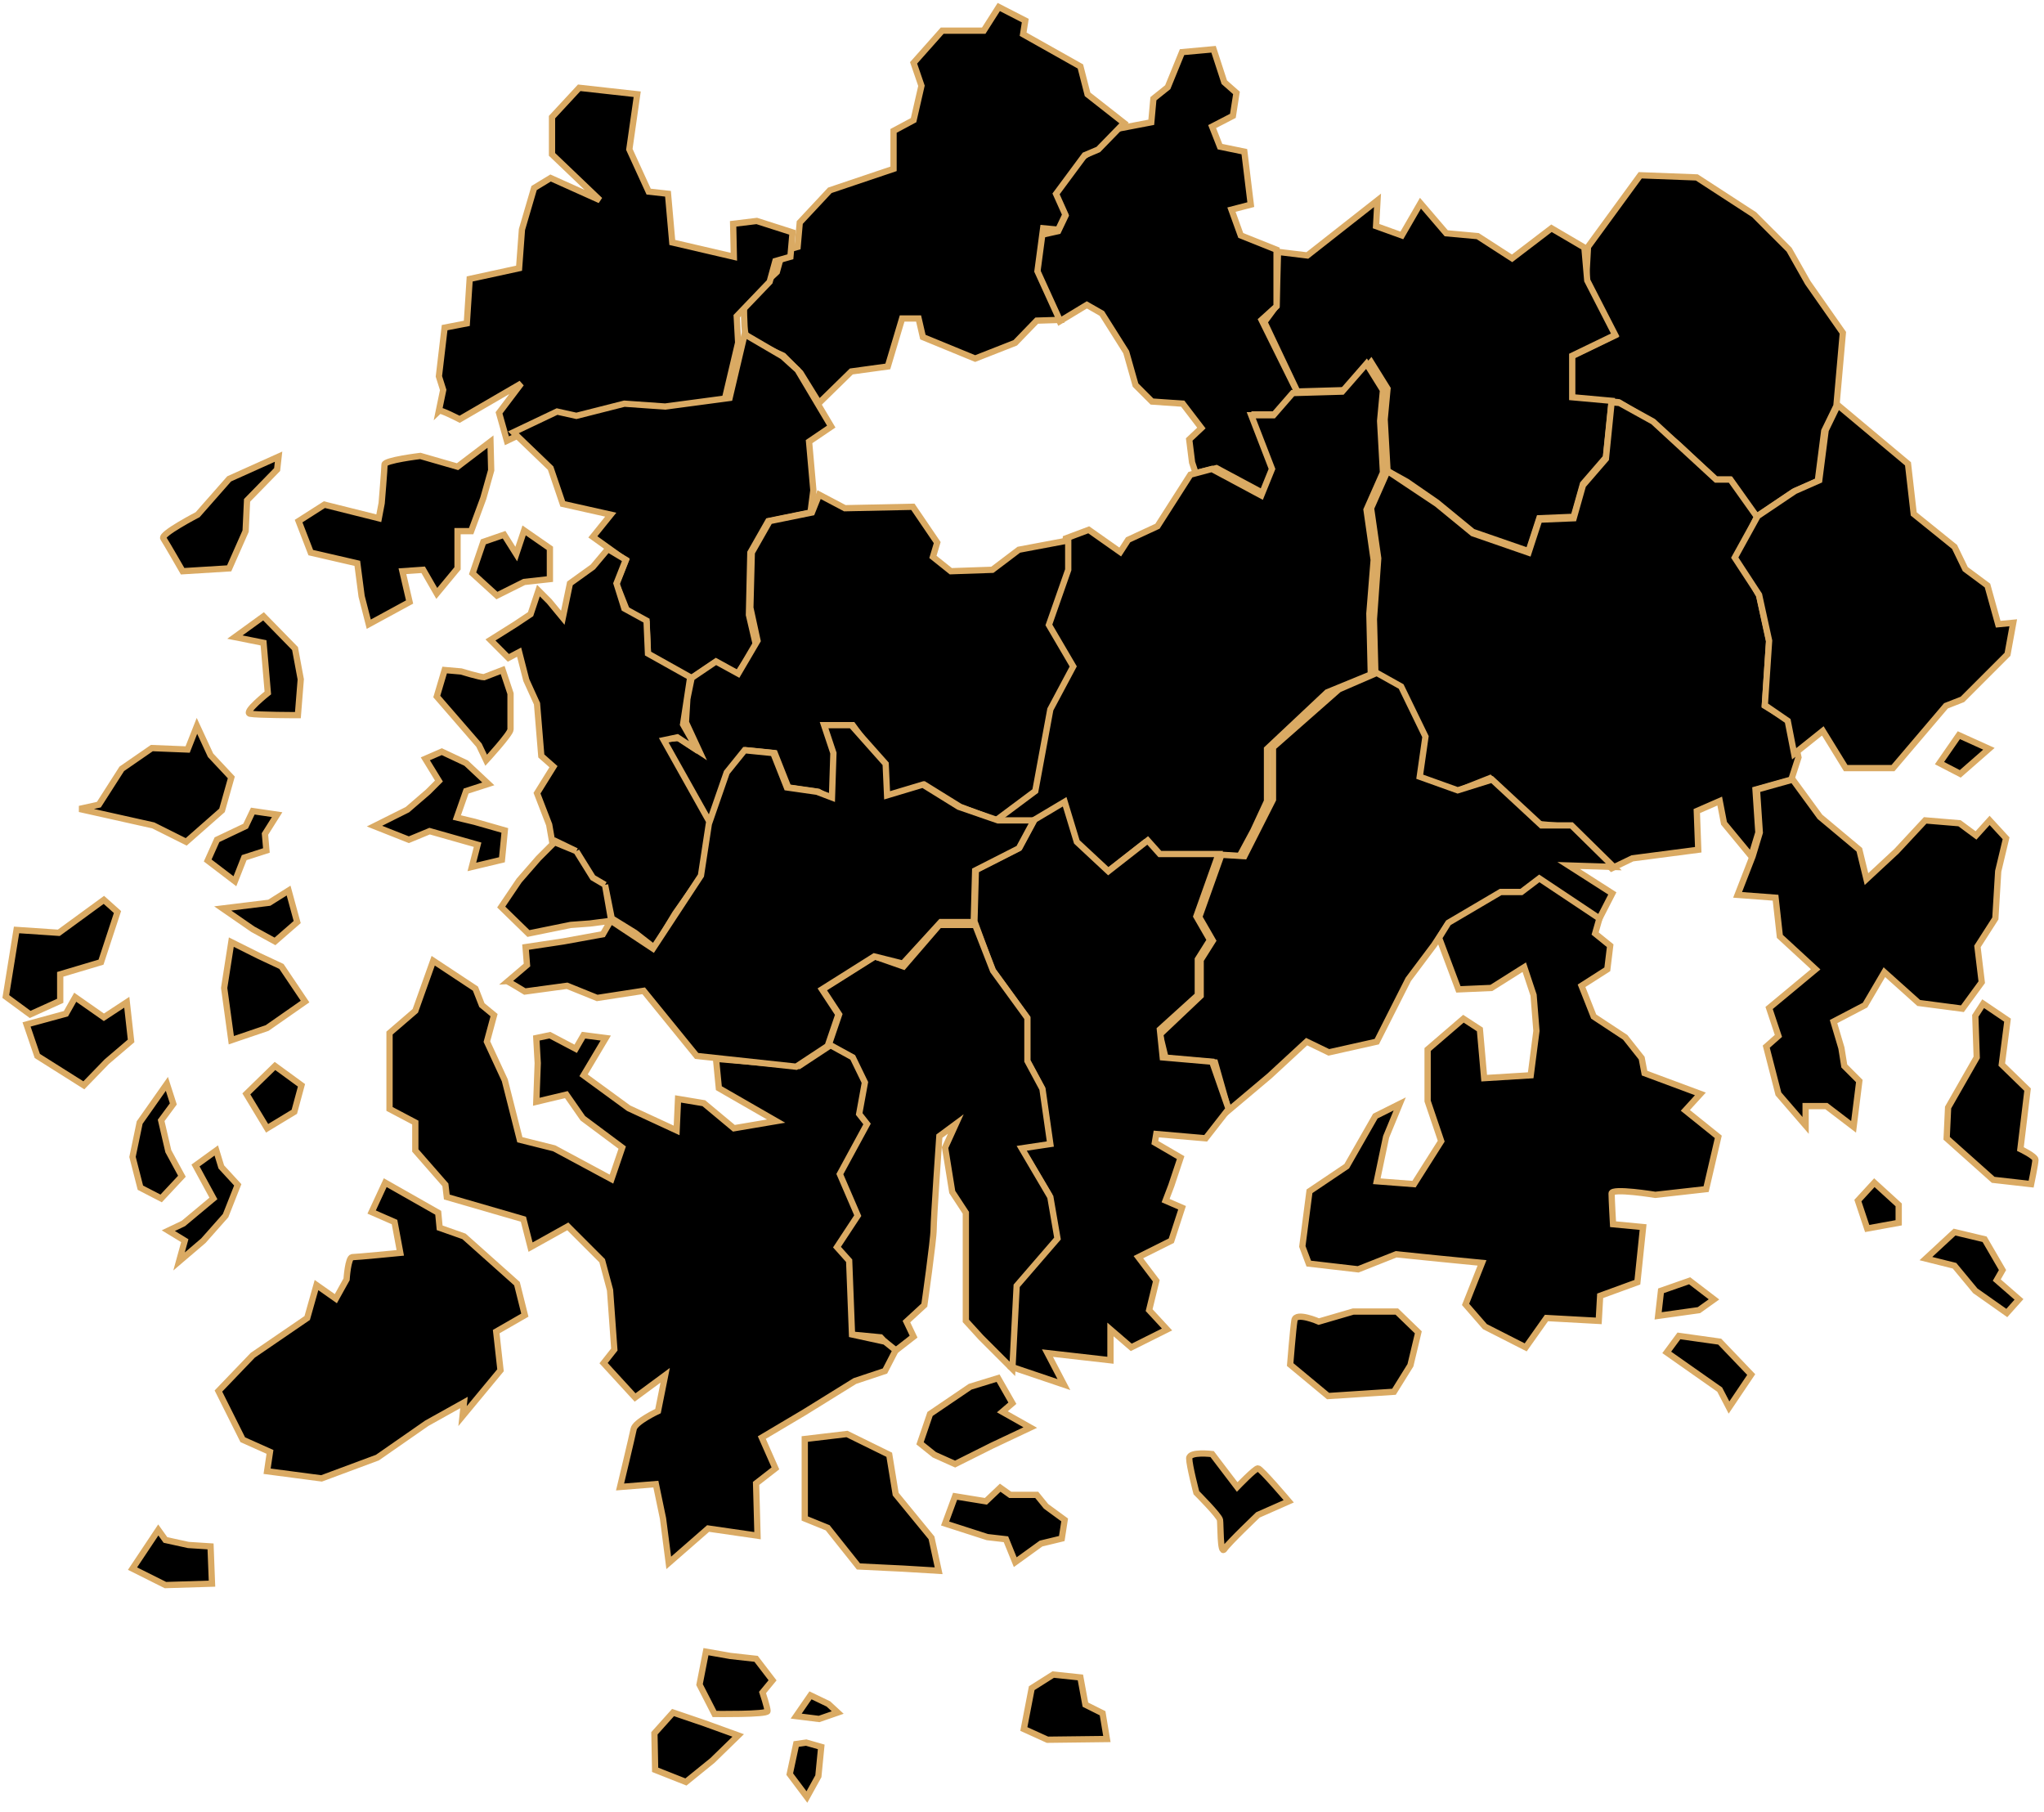 <svg width="326" height="289" viewBox="0 0 326 289" fill="none" xmlns="http://www.w3.org/2000/svg">
<g id="&#236;&#160;&#132;&#235;&#157;&#188;&#235;&#130;&#168;&#235;&#143;&#132; 1" clipPath="url(#clip0_844_3972)">
<g id="&#235;&#160;&#136;&#236;&#157;&#180;&#236;&#150;&#180; 1">
<g id="Group">
<path id="Gurye" d="M258.179 64.148L250.643 63.463V56.84L257.494 53.529L252.927 45.536L253.27 39.37L261.605 27.952L270.625 28.294L279.76 34.232L285.355 39.827L288.324 45.079L293.919 53.072L292.891 64.719L290.95 68.715L289.922 76.708L286.04 78.421L280.103 82.417L275.878 76.48H273.594L267.657 70.885L262.747 66.888L258.179 64.148Z" fill="currentColor" stroke="#DAAA63" strokeWidth="2"/>
<path id="Gokseong" d="M221.298 75.109L220.841 66.888L221.298 61.978L218.672 57.754L214.79 62.207L206.911 62.435L201.659 51.359L203.6 48.733L203.828 40.169L208.51 40.74L219.7 31.948L219.471 36.059L223.582 37.543L226.551 32.405L230.661 37.201L235.685 37.657L241.166 41.197L247.446 36.401L252.698 39.484L253.155 44.737L257.608 53.415L250.757 56.726V63.349L257.037 63.919L256.124 72.94L252.47 77.165L250.986 82.417L245.505 82.645L243.792 87.898L234.886 84.815L229.177 80.133L224.381 76.822L221.298 75.109Z" fill="currentColor" stroke="#DAAA63" strokeWidth="2"/>
<path id="Damyang" d="M194.008 74.653L201.887 78.877L203.6 74.653L200.288 66.089H203.828L206.911 62.549L201.202 51.017L203.6 48.847V39.827L197.891 37.543L196.406 33.433L199.489 32.633L198.462 24.184L194.579 23.385L193.323 20.188L196.635 18.475L197.206 14.821L195.264 13.108L193.552 7.856L188.528 8.312L186.244 13.907L183.96 15.734L183.618 19.502L178.251 20.53L175.739 23.042L172.085 25.44L167.518 31.834L169.916 34.46L168.774 36.858L165.691 37.543L165.463 43.481L169.002 51.245L173.341 48.619L175.739 49.989L179.621 56.155L181.106 61.407L183.732 64.034L188.642 64.376L191.611 68.258L189.669 70.085L190.126 73.739L190.697 75.452L194.008 74.653Z" fill="currentColor" stroke="#DAAA63" strokeWidth="2"/>
<path id="Jangseong" d="M124.928 56.726C124.928 56.726 118.99 54.1 118.876 53.186C118.648 52.273 118.648 48.276 118.648 48.276L123.9 43.367L124.814 40.055L127.211 39.37L127.554 35.488L132.35 30.35L142.512 26.924V20.873L145.709 19.16L146.965 13.679L145.709 10.025L150.276 4.887H156.899L159.297 1.119L163.522 3.288L163.179 5.458L172.314 10.596L173.456 15.049L179.279 19.616L175.168 23.841L172.999 24.755L168.431 30.921L169.916 34.232L168.774 36.63L166.376 36.401L165.463 43.252L169.002 51.017L165.349 51.131L161.923 54.671L155.529 57.183L147.193 53.757L146.508 50.788H143.882L141.598 58.439L135.775 59.238L130.637 64.262L127.668 59.466L124.928 56.726Z" fill="currentColor" stroke="#DAAA63" strokeWidth="2"/>
<path id="Yeonggwang" d="M73.311 66.867L83.131 61.158L79.591 65.839L80.847 70.292L87.812 66.981L90.895 67.666L98.546 65.725L106.196 66.182L115.331 64.811L117.728 54.649L117.5 50.424L122.753 44.944L123.666 41.632L126.064 40.947L126.406 37.065L120.697 35.238L116.929 35.695L117.043 40.947L107.224 38.663L106.539 30.899L103.456 30.556L100.373 23.82L101.629 15.028L92.38 14L88.041 18.681V24.619L95.691 31.927L87.812 28.387L85.186 29.986L83.245 36.608L82.788 42.774L74.91 44.487L74.453 51.566L70.913 52.251L70 60.016L70.685 62.185L70 65.496C70.228 65.268 73.311 66.867 73.311 66.867Z" fill="currentColor" stroke="#DAAA63" strokeWidth="2"/>
<path id="Hampyeong" d="M100.264 98.06L98.323 93.15L99.808 89.382L94.555 85.614L97.41 82.075L89.76 80.362L87.818 74.653L81.881 68.944L88.846 65.632L91.929 66.317L99.579 64.376L106.088 64.833L116.364 63.463L118.762 53.3L124.814 56.84L127.212 59.01L132.578 68.03L129.038 70.428L129.724 78.192L129.267 81.732L122.53 83.102L119.675 88.126L119.447 98.06L120.589 102.97L117.506 107.652L113.966 105.711L110.084 108.337L103.347 104.569L103.119 99.316L100.264 98.06Z" fill="currentColor" stroke="#DAAA63" strokeWidth="2"/>
<path id="Suncheon" d="M219.357 107.309L219.129 98.745L219.814 89.04L218.672 81.047L221.298 75.109L229.177 80.362L234.886 85.043L243.792 88.126L245.505 82.874L250.986 82.646L252.47 77.393L256.124 73.168L257.037 64.148L258.293 64.262L263.66 67.231L273.708 76.48H275.992L280.217 82.417L277.134 88.811L280.559 94.977L282.158 102.285L281.473 112.562L285.583 115.074L286.839 120.783L285.697 124.322L279.988 125.921L280.445 132.772L279.303 136.54L274.964 131.288L274.279 127.748L270.625 129.346L270.854 135.512L260.349 136.882L257.037 138.481L250.301 131.858L245.277 131.402L237.626 124.094L232.145 126.263L226.208 124.551L226.893 117.7L223.582 110.164L219.357 107.309Z" fill="currentColor" stroke="#DAAA63" strokeWidth="2"/>
<path id="Yeosu" d="M295.631 179.701L291.292 176.39H287.981V179.473L283.642 174.449L281.701 166.913L283.642 165.2L282.158 160.747L289.58 154.581L283.871 149.328L283.185 143.162L277.134 142.706L279.532 136.54L280.673 132.772L280.217 125.921L285.926 124.322L290.265 130.26L296.545 135.512L297.687 140.194L302.482 135.741L307.05 130.831L312.53 131.287L315.157 133.229L317.326 130.831L319.952 133.685L318.696 138.938L318.24 146.474L315.385 150.927L316.07 156.636L312.987 160.861L306.022 159.947L300.541 155.037L297.458 160.29L292.434 162.916L293.69 167.141L294.147 169.995L296.545 172.393L295.631 179.701ZM323.949 188.836L317.897 188.151L310.475 181.528L310.704 176.618L315.271 168.625L315.043 162.003L316.299 160.062L320.181 162.688L319.267 169.767L323.378 173.763L322.236 183.241C322.236 183.241 324.634 184.383 324.634 184.953C324.634 185.524 323.949 188.836 323.949 188.836ZM311.731 196.486L307.164 200.711L311.731 201.853L315.043 205.849L320.067 209.389L322.008 207.219L318.468 204.136L319.381 202.538L316.527 197.628L311.731 196.486ZM298.943 188.607L296.317 191.462L297.801 195.915L302.825 195.002V192.147L298.943 188.607Z" fill="currentColor" stroke="#DAAA63" strokeWidth="2"/>
<path id="Hwasun" d="M158 131.077L164.28 126.396L166.678 113.379L170.332 106.528L166.45 99.905L169.532 91.113L169.989 85.861L173.643 84.49L178.667 88.03L179.923 86.089L184.605 83.919L189.857 75.698L193.283 74.785L201.161 79.01L202.874 74.785L199.563 66.221H203.102L206.185 62.681L214.064 62.453L217.946 58L220.572 62.225L220.116 67.135L220.572 75.356L217.946 81.293L219.088 89.286L218.403 97.85L218.631 107.555L211.666 110.41L202.075 119.43V127.766L199.905 132.447L197.507 136.9L184.376 136.672L182.435 134.503L176.155 139.412L171.131 134.731L169.19 128.337L164.394 131.191H158V131.077Z" fill="currentColor" stroke="#DAAA63" strokeWidth="2"/>
<path id="Naju" d="M105.288 117.928L109.627 125.007L113.281 131.402L115.679 124.094L118.99 119.641L123.558 120.097L125.727 125.578L130.523 126.263L132.921 127.634L133.149 120.097L131.665 115.644H136.004L141.028 122.495L141.484 127.519L147.422 125.122L153.131 128.661L158.84 130.831L165.12 126.149L167.518 113.132L171.172 106.281L167.29 99.659L170.373 90.867V86.185L162.494 87.669L158.269 90.867L151.647 91.095L148.792 88.811L149.477 86.528L145.595 80.819L134.748 81.047L130.637 78.877L129.495 81.732L122.758 83.102L119.904 88.126L119.675 96.918L120.817 102.171L117.734 107.423L114.195 105.482L110.312 108.108L109.627 111.42L109.399 115.188L111.568 119.869L108.257 117.7L105.288 117.928Z" fill="currentColor" stroke="#DAAA63" strokeWidth="2"/>
<g id="Muan">
<path d="M78.227 102.057L81.082 104.911L82.794 103.998L83.936 108.451L85.649 112.219L86.334 120.554L88.275 122.267L85.649 126.492L87.59 131.516L88.047 134.142L91.929 135.741L94.555 139.965L96.496 141.107L97.41 146.36L101.292 148.757L104.375 151.155L107.686 145.675L112.025 139.509L113.281 131.288L105.859 118.042L108.029 117.586L111.34 119.755L108.942 115.53L110.084 107.994L103.347 104.226L103.119 98.974L99.579 97.033L98.323 93.036L99.808 89.268L96.953 87.555L94.555 90.41L90.901 93.036L89.76 98.517L87.59 95.891L85.877 94.178L84.621 97.946L82.223 99.545L78.227 102.057ZM78.227 70.428L72.975 74.424L67.037 72.712C67.037 72.712 61.328 73.397 61.328 74.082C61.328 74.767 60.871 80.248 60.871 80.248L60.414 82.646L51.737 80.476L47.626 83.102L49.567 88.126L56.989 89.839L57.674 95.091L58.816 99.545L65.324 96.005L64.183 91.095L67.494 90.867L69.663 94.635L72.975 90.638V84.701H75.144L77.085 79.448L78.341 74.995L78.227 70.428ZM80.397 85.272L77.085 86.414L75.372 91.438L79.255 94.977L83.594 92.808L87.704 92.351V87.441L83.594 84.587L82.338 88.355L80.397 85.272Z" fill="currentColor"/>
<path d="M77.199 107.994C76.514 107.994 73.546 107.081 73.546 107.081L70.919 106.852L69.663 111.077L76.4 118.842L77.542 121.239C77.542 121.239 81.424 117.015 81.424 116.33V110.62L80.168 106.852L77.199 107.994ZM85.877 136.882L82.794 140.422L79.94 144.647L84.279 148.872L91.016 147.501L94.099 147.273L97.638 146.816L96.496 141.107L94.555 139.965L91.929 135.741L88.618 134.142L85.877 136.882Z" fill="currentColor"/>
<path d="M91.929 135.741L88.047 134.142L87.59 131.516L85.649 126.492L88.275 122.267L86.334 120.554L85.649 112.219L83.936 108.451L82.794 103.998L81.082 104.911L78.227 102.057L82.223 99.545L84.621 97.946L85.877 94.178L87.59 95.891L89.76 98.517L90.901 93.036L94.555 90.41L96.953 87.555L99.808 89.268L98.323 93.036L99.579 97.033L103.119 98.974L103.347 104.226L110.084 107.994L108.942 115.53L111.34 119.755L108.029 117.586L105.859 118.042L113.281 131.288L112.025 139.509L107.686 145.675L104.375 151.155L101.292 148.757L97.41 146.36L96.496 141.107M91.929 135.741L94.555 139.965L96.496 141.107M91.929 135.741L88.618 134.142L85.877 136.882L82.794 140.422L79.94 144.647L84.279 148.872L91.016 147.501L94.099 147.273L97.638 146.816L96.496 141.107M78.227 70.428L72.975 74.424L67.037 72.712C67.037 72.712 61.328 73.397 61.328 74.082C61.328 74.767 60.871 80.248 60.871 80.248L60.414 82.646L51.737 80.476L47.626 83.102L49.567 88.126L56.989 89.839L57.674 95.091L58.816 99.545L65.324 96.005L64.183 91.095L67.494 90.867L69.663 94.635L72.975 90.638V84.701H75.144L77.085 79.448L78.341 74.995L78.227 70.428ZM80.397 85.272L77.085 86.414L75.372 91.438L79.255 94.977L83.594 92.808L87.704 92.351V87.441L83.594 84.587L82.338 88.355L80.397 85.272ZM77.199 107.994C76.514 107.994 73.546 107.081 73.546 107.081L70.919 106.852L69.663 111.077L76.4 118.842L77.542 121.239C77.542 121.239 81.424 117.015 81.424 116.33V110.62L80.168 106.852L77.199 107.994Z" stroke="#DAAA63" strokeWidth="2"/>
</g>
<path id="Boseong" d="M195.95 177.075L202.458 171.594L208.396 166.113L211.935 167.826L219.585 166.113L224.61 156.179L228.72 150.699L230.89 147.387L239.225 142.477H242.536L245.391 140.308L254.982 146.702L257.152 142.477L250.187 138.024L257.38 138.253L250.643 131.63H245.848L237.969 124.322L232.488 126.035L226.436 123.866L227.35 117.471L223.468 109.479L219.585 107.309L213.534 109.935L203.029 119.184V127.519L198.462 136.54L194.808 136.312L191.268 146.245L193.438 150.014L191.496 153.096V158.806L184.988 164.971L185.902 168.74L193.78 169.425L195.95 177.075Z" fill="currentColor" stroke="#DAAA63" strokeWidth="2"/>
<path id="Goheung" d="M207.71 198.77L208.852 189.978L214.79 185.981L219.357 177.988L223.239 176.047L221.07 181.3L219.585 188.379L225.523 188.836L229.862 181.985L227.692 175.59V167.369L233.402 162.459L236.028 164.172L236.713 171.937L244.135 171.48L245.048 164.401L244.591 158.691L243.107 154.238L237.855 157.55L232.602 157.778L229.519 149.557L231.004 147.159L239.339 142.249H242.65L245.505 140.08L255.096 146.474L254.411 148.872L256.809 150.813L256.352 154.581L252.242 157.207L254.183 162.117L259.207 165.428L261.833 168.74L262.29 171.137L271.196 174.449L268.798 177.075L274.051 181.3L272.11 189.635L264.003 190.548C264.003 190.548 257.037 189.407 257.037 190.32C257.037 191.234 257.266 195.23 257.266 195.23L262.061 195.687L261.148 204.479L255.21 206.648L254.982 210.645L246.647 210.188L243.335 214.869L236.827 211.558L233.744 208.018L236.37 201.396L229.405 200.711L222.668 200.026L216.617 202.423L208.738 201.51L207.71 198.77ZM222.783 209.16H215.817L210.337 210.759C210.337 210.759 206.683 209.16 206.454 210.53C206.226 211.901 205.769 217.61 205.769 217.61L211.821 222.634L222.326 221.949L224.952 217.724L226.208 212.472L222.783 209.16ZM269.483 204.25L264.916 205.849L264.459 209.845L270.968 208.932L273.366 207.219L269.483 204.25ZM274.279 213.956L267.771 213.043L265.83 215.669L274.279 221.606L275.763 224.461L279.303 219.208L274.279 213.956Z" fill="currentColor" stroke="#DAAA63" strokeWidth="2"/>
<path id="Jangheung" d="M162.836 183.012L167.404 182.327L166.148 173.535L163.75 169.082V162.231L158.269 154.695L155.415 146.931L155.643 138.709L162.608 135.17L165.006 130.717L169.802 127.862L171.743 134.256L176.767 138.938L183.047 134.028L184.988 136.197H194.351L190.811 146.131L192.981 149.899L191.04 152.982V158.691L184.988 164.172L185.445 168.625L193.323 169.31L195.95 176.847L192.296 181.528L184.417 180.843L184.189 182.213L188.299 184.611L186.815 189.064L185.901 191.462L188.528 192.604L186.815 197.856L181.562 200.482L184.417 204.25L183.275 208.932L186.13 212.015L180.421 214.869L177.109 212.015V216.925L167.061 215.783L169.687 220.807L161.238 217.952L161.923 204.707L168.431 197.171L167.29 190.549L162.836 183.012Z" fill="currentColor" stroke="#DAAA63" strokeWidth="2"/>
<path id="Gangjin" d="M142.626 215.555L145.709 213.157L144.567 210.759L147.422 208.133C147.422 208.133 148.906 197.742 148.906 196.029C148.906 194.316 149.82 181.185 149.82 181.185L152.446 179.244L150.733 183.012L151.875 190.092L154.044 193.403V210.645L156.442 213.271L161.466 218.295L162.151 205.05L168.66 197.514L167.518 190.891L162.951 183.127L167.518 182.441L166.262 173.649L163.864 169.196V162.345L158.383 154.809L155.529 147.501H149.82L144.11 154.124L139.543 152.526L131.208 157.778L133.834 161.774L132.121 166.798L135.661 168.74L137.602 172.736L136.689 177.76L137.83 179.701L133.72 187.237L136.574 193.86L133.263 198.884L135.204 201.053L135.661 212.814L140.457 213.271L142.626 215.555Z" fill="currentColor" stroke="#DAAA63" strokeWidth="2"/>
<path id="Haenam" d="M75.829 157.664L69.092 153.211L66.238 161.204L62.127 164.743V176.847L66.238 179.016V183.469L71.034 188.95L71.262 190.891L83.479 194.431L84.621 198.884L90.559 195.573L96.04 201.053L97.296 205.735L97.981 215.212L96.268 217.382L101.292 222.862L106.088 219.323L104.946 225.032C104.946 225.032 101.292 226.745 101.064 227.886C100.835 229.028 98.894 237.135 98.894 237.135L104.603 236.678L105.745 242.159L106.659 249.239L112.939 243.758L120.817 244.9L120.589 236.564L123.672 234.166L121.502 229.257L128.239 225.26L136.346 220.236L141.142 218.638L142.855 215.326L141.142 213.956L135.889 212.814L135.433 201.053L133.492 198.884L136.803 193.86L133.948 187.237L138.287 179.244L137.031 177.646L137.945 172.622L136.004 168.625L132.464 166.684L127.44 169.996L114.195 168.854L114.651 173.535L123.786 178.788L117.049 179.93L112.254 175.933L108.143 175.248L107.915 180.272L100.264 176.732L93.071 171.48L96.611 165.542L93.071 165.086L91.815 167.255L87.704 165.086L85.535 165.542L85.763 169.539L85.535 175.705L90.33 174.563L92.957 178.331L99.237 183.012L97.524 188.037L88.389 183.127L82.909 181.756L80.511 172.279L77.656 166.113L78.798 161.889L76.857 160.29L75.829 157.664Z" fill="currentColor" stroke="#DAAA63" strokeWidth="2"/>
<g id="Jindo">
<path d="M61.442 188.607L59.273 193.289L62.926 194.887L63.84 199.797C63.84 199.797 56.875 200.482 56.19 200.482C55.505 200.482 55.276 204.022 55.276 204.022L53.563 207.105L50.48 204.935L48.996 210.188L40.318 216.125L34.837 221.834L38.72 229.599L43.059 231.54L42.602 234.623L51.28 235.765L60.186 232.453L68.065 226.973L74.002 223.661L73.774 225.831L79.826 218.523L79.14 212.357L83.708 209.731L82.452 204.707L74.002 197.171L70.12 195.801L69.892 193.403L61.442 188.607ZM26.388 245.584L25.246 243.986L21.136 250.152L26.388 252.778L33.81 252.55L33.581 246.612L30.042 246.384L26.388 245.584Z" fill="currentColor"/>
<path d="M61.442 188.607L59.273 193.289L62.926 194.887L63.84 199.797C63.84 199.797 56.875 200.482 56.19 200.482C55.505 200.482 55.276 204.022 55.276 204.022L53.563 207.105L50.48 204.935L48.996 210.188L40.318 216.125L34.837 221.834L38.72 229.599L43.059 231.54L42.602 234.623L51.28 235.765L60.186 232.453L68.065 226.973L74.002 223.661L73.774 225.831L79.826 218.523L79.14 212.357L83.708 209.731L82.452 204.707L74.002 197.171L70.12 195.801L69.892 193.403L61.442 188.607Z" fill="currentColor"/>
<path d="M26.388 245.584L25.246 243.986L21.136 250.152L26.388 252.778L33.81 252.55L33.581 246.612L30.042 246.384L26.388 245.584Z" fill="currentColor"/>
<path d="M61.442 188.607L59.273 193.289L62.926 194.887L63.84 199.797C63.84 199.797 56.875 200.482 56.19 200.482C55.505 200.482 55.276 204.022 55.276 204.022L53.563 207.105L50.48 204.935L48.996 210.188L40.318 216.125L34.837 221.834L38.72 229.599L43.059 231.54L42.602 234.623L51.28 235.765L60.186 232.453L68.065 226.973L74.002 223.661L73.774 225.831L79.826 218.523L79.14 212.357L83.708 209.731L82.452 204.707L74.002 197.171L70.12 195.801L69.892 193.403L61.442 188.607Z" fill="currentColor"/>
<path d="M26.388 245.584L25.246 243.986L21.136 250.152L26.388 252.778L33.81 252.55L33.581 246.612L30.042 246.384L26.388 245.584Z" fill="currentColor"/>
<path d="M61.442 188.607L59.273 193.289L62.926 194.887L63.84 199.797C63.84 199.797 56.875 200.482 56.19 200.482C55.505 200.482 55.276 204.022 55.276 204.022L53.563 207.105L50.48 204.935L48.996 210.188L40.318 216.125L34.837 221.834L38.72 229.599L43.059 231.54L42.602 234.623L51.28 235.765L60.186 232.453L68.065 226.973L74.002 223.661L73.774 225.831L79.826 218.523L79.14 212.357L83.708 209.731L82.452 204.707L74.002 197.171L70.12 195.801L69.892 193.403L61.442 188.607ZM26.388 245.584L25.246 243.986L21.136 250.152L26.388 252.778L33.81 252.55L33.581 246.612L30.042 246.384L26.388 245.584Z" stroke="#DAAA63" strokeWidth="2"/>
</g>
<path id=" Wando" d="M128.353 229.485L135.09 228.686L141.827 231.997L142.854 238.277L148.564 245.242L149.705 250.495L143.996 250.152L136.917 249.809L132.007 243.644L128.353 242.159V229.485ZM159.183 219.779L154.729 221.149L148.335 225.488L146.737 230.17L149.02 231.997L152.332 233.481L158.269 230.513L164.321 227.658L159.868 225.146L161.466 223.776L159.183 219.779ZM159.525 237.249L157.241 239.419L152.332 238.619L150.733 242.958L157.47 245.128L160.439 245.47L161.923 249.124L166.034 246.156L169.345 245.356L169.802 242.388L166.833 240.218L165.348 238.391H161.124L159.525 237.249ZM167.975 267.051L164.549 269.221L163.293 275.729L167.061 277.442L176.538 277.328L175.853 273.217L173.113 271.847L172.314 267.508L167.975 267.051ZM112.596 263.397L111.568 268.65L113.966 273.331C113.966 273.331 122.416 273.445 122.416 272.874C122.416 272.303 121.616 269.906 121.616 269.906L123.215 267.965L120.589 264.539L116.478 264.082L112.596 263.397ZM112.368 274.815L107.344 273.103L104.375 276.414L104.489 282.237L109.399 284.179L113.624 280.753L117.734 276.757L112.368 274.815ZM129.267 270.362L126.983 273.674L130.637 274.13L133.606 273.103L132.121 271.733L129.267 270.362ZM126.983 278.127L125.955 282.922L128.696 286.576L130.523 283.265L130.979 278.584L128.582 277.898L126.983 278.127ZM193.323 231.883C193.323 231.883 189.669 231.426 189.669 232.568C189.669 233.71 190.811 238.049 190.811 238.049C190.811 238.049 194.465 241.702 194.579 242.388C194.693 243.073 194.579 247.983 195.264 247.069C195.949 246.041 200.631 241.588 200.631 241.588L205.541 239.419C205.541 239.419 201.088 234.166 200.631 234.166C200.174 234.166 197.32 237.135 197.32 237.135L193.323 231.883Z" fill="currentColor" stroke="#DAAA63" strokeWidth="2"/>
<path id="Sinan" d="M31.412 115.759L29.927 119.527L24.218 119.298L19.423 122.61L15.769 128.319L12.686 129.004L24.447 131.63L29.699 134.256L35.408 129.232L36.893 123.98L33.581 120.44L31.412 115.759ZM16.568 143.505L9.375 148.758L2.638 148.301L0.925 158.92L4.807 161.774L9.603 159.605V155.38L16.111 153.439L18.738 145.446L16.568 143.505ZM12.001 159.034L10.516 161.66L4.236 163.373L5.949 168.397L13.371 173.079L17.025 169.311L20.907 165.999L20.222 159.833L16.568 162.231L12.001 159.034ZM26.616 172.85L22.277 179.016L21.135 184.497L22.391 189.407L25.703 191.119L29.014 187.58L26.845 183.583L25.703 178.674L27.644 176.047L26.616 172.85ZM34.495 183.469L31.183 185.867L34.038 191.119L29.242 195.116L26.845 196.258L29.471 197.856L28.557 201.168L32.44 197.856L35.979 193.86L37.92 188.95L35.294 186.095L34.495 183.469ZM46.027 142.021L42.944 143.962L35.523 144.875L40.318 148.187L43.858 150.128L47.398 147.045L46.027 142.021ZM44.886 154.124L41.232 152.411L36.893 150.242L35.751 157.55L36.893 165.885L42.602 163.944L48.654 159.719L44.886 154.124ZM40.318 129.346L39.176 131.744L34.609 133.914L33.125 137.225L37.464 140.536L38.948 136.768L42.488 135.627L42.259 133L44.2 129.917L40.318 129.346ZM43.858 169.996L39.291 174.449L42.602 179.93L46.941 177.303L48.083 173.079L43.858 169.996ZM70.463 119.869L67.836 121.011L70.006 124.551L68.293 126.264L64.982 129.118L59.729 131.744L65.21 133.914L68.521 132.544L76.172 134.713L75.258 138.253L80.054 137.111L80.511 132.429L75.715 131.059L72.86 130.374L74.345 126.149L77.884 125.008L74.345 121.696L70.463 119.869ZM44.429 72.826L36.55 76.366L31.526 82.075C31.526 82.075 25.589 85.158 26.045 85.843C26.502 86.528 29.128 91.095 29.128 91.095L36.55 90.638L39.176 84.701L39.405 79.791L44.2 74.881L44.429 72.826ZM42.031 98.289L37.464 101.6L42.031 102.514L42.716 110.506C42.716 110.506 38.834 113.589 39.861 113.818C41.003 114.046 47.512 114.046 47.512 114.046L47.968 108.337L47.055 103.427L42.031 98.289Z" fill="currentColor" stroke="#DAAA63" strokeWidth="2"/>
<g id="Gwangyang">
<path d="M282.158 102.171L281.473 112.447L285.127 114.959L286.154 120.212L290.722 116.558L294.375 122.496H301.911L310.361 112.562L312.987 111.534L317.098 107.423L320.181 104.34L321.094 99.316L318.696 99.545L316.984 93.379L313.444 90.753L311.731 87.213L305.223 81.96L304.309 73.968L293.119 64.605L291.178 68.601L290.151 76.594L286.268 78.307L280.331 82.303L276.677 88.926L280.559 94.863L282.158 102.171Z" fill="currentColor"/>
<path d="M309.333 121.696L312.416 117.243L317.212 119.413L312.645 123.409L309.333 121.696Z" fill="currentColor"/>
<path d="M282.158 102.171L281.473 112.447L285.127 114.959L286.154 120.212L290.722 116.558L294.375 122.496H301.911L310.361 112.562L312.987 111.534L317.098 107.423L320.181 104.34L321.094 99.316L318.696 99.545L316.984 93.379L313.444 90.753L311.731 87.213L305.223 81.96L304.309 73.968L293.119 64.605L291.178 68.601L290.151 76.594L286.268 78.307L280.331 82.303L276.677 88.926L280.559 94.863L282.158 102.171Z" stroke="#DAAA63" strokeWidth="2"/>
<path d="M309.333 121.696L312.416 117.243L317.212 119.413L312.645 123.409L309.333 121.696Z" stroke="#DAAA63" strokeWidth="2"/>
</g>
<path id="Yeongam" d="M90.445 157.207L83.708 158.121C83.708 158.121 81.082 156.522 80.967 156.522L84.05 153.896L83.822 151.041L89.874 150.128L96.154 148.986L97.41 146.816L104.146 151.27L111.797 139.623L113.053 131.402L115.907 123.181L118.762 119.641L123.329 120.098L125.499 125.578L130.294 126.264L132.692 127.177L132.921 120.098L131.436 115.645H135.775L141.256 121.81L141.484 126.834L147.193 125.122L152.903 128.661L159.183 130.831H164.892L162.494 135.284L155.529 138.824L155.3 147.045H150.048L143.996 153.667L139.429 152.526L131.094 157.778L133.72 161.774L132.007 166.799L126.983 170.11L111.112 168.397L102.662 158.006L95.24 159.148L90.445 157.207Z" fill="currentColor" stroke="#DAAA63" strokeWidth="2"/>
</g>
</g>
</g>
<defs>
<clipPath id="clip0_844_3972">
<rect width="325.49" height="288.152" fill="white"/>
</clipPath>
</defs>
</svg>
